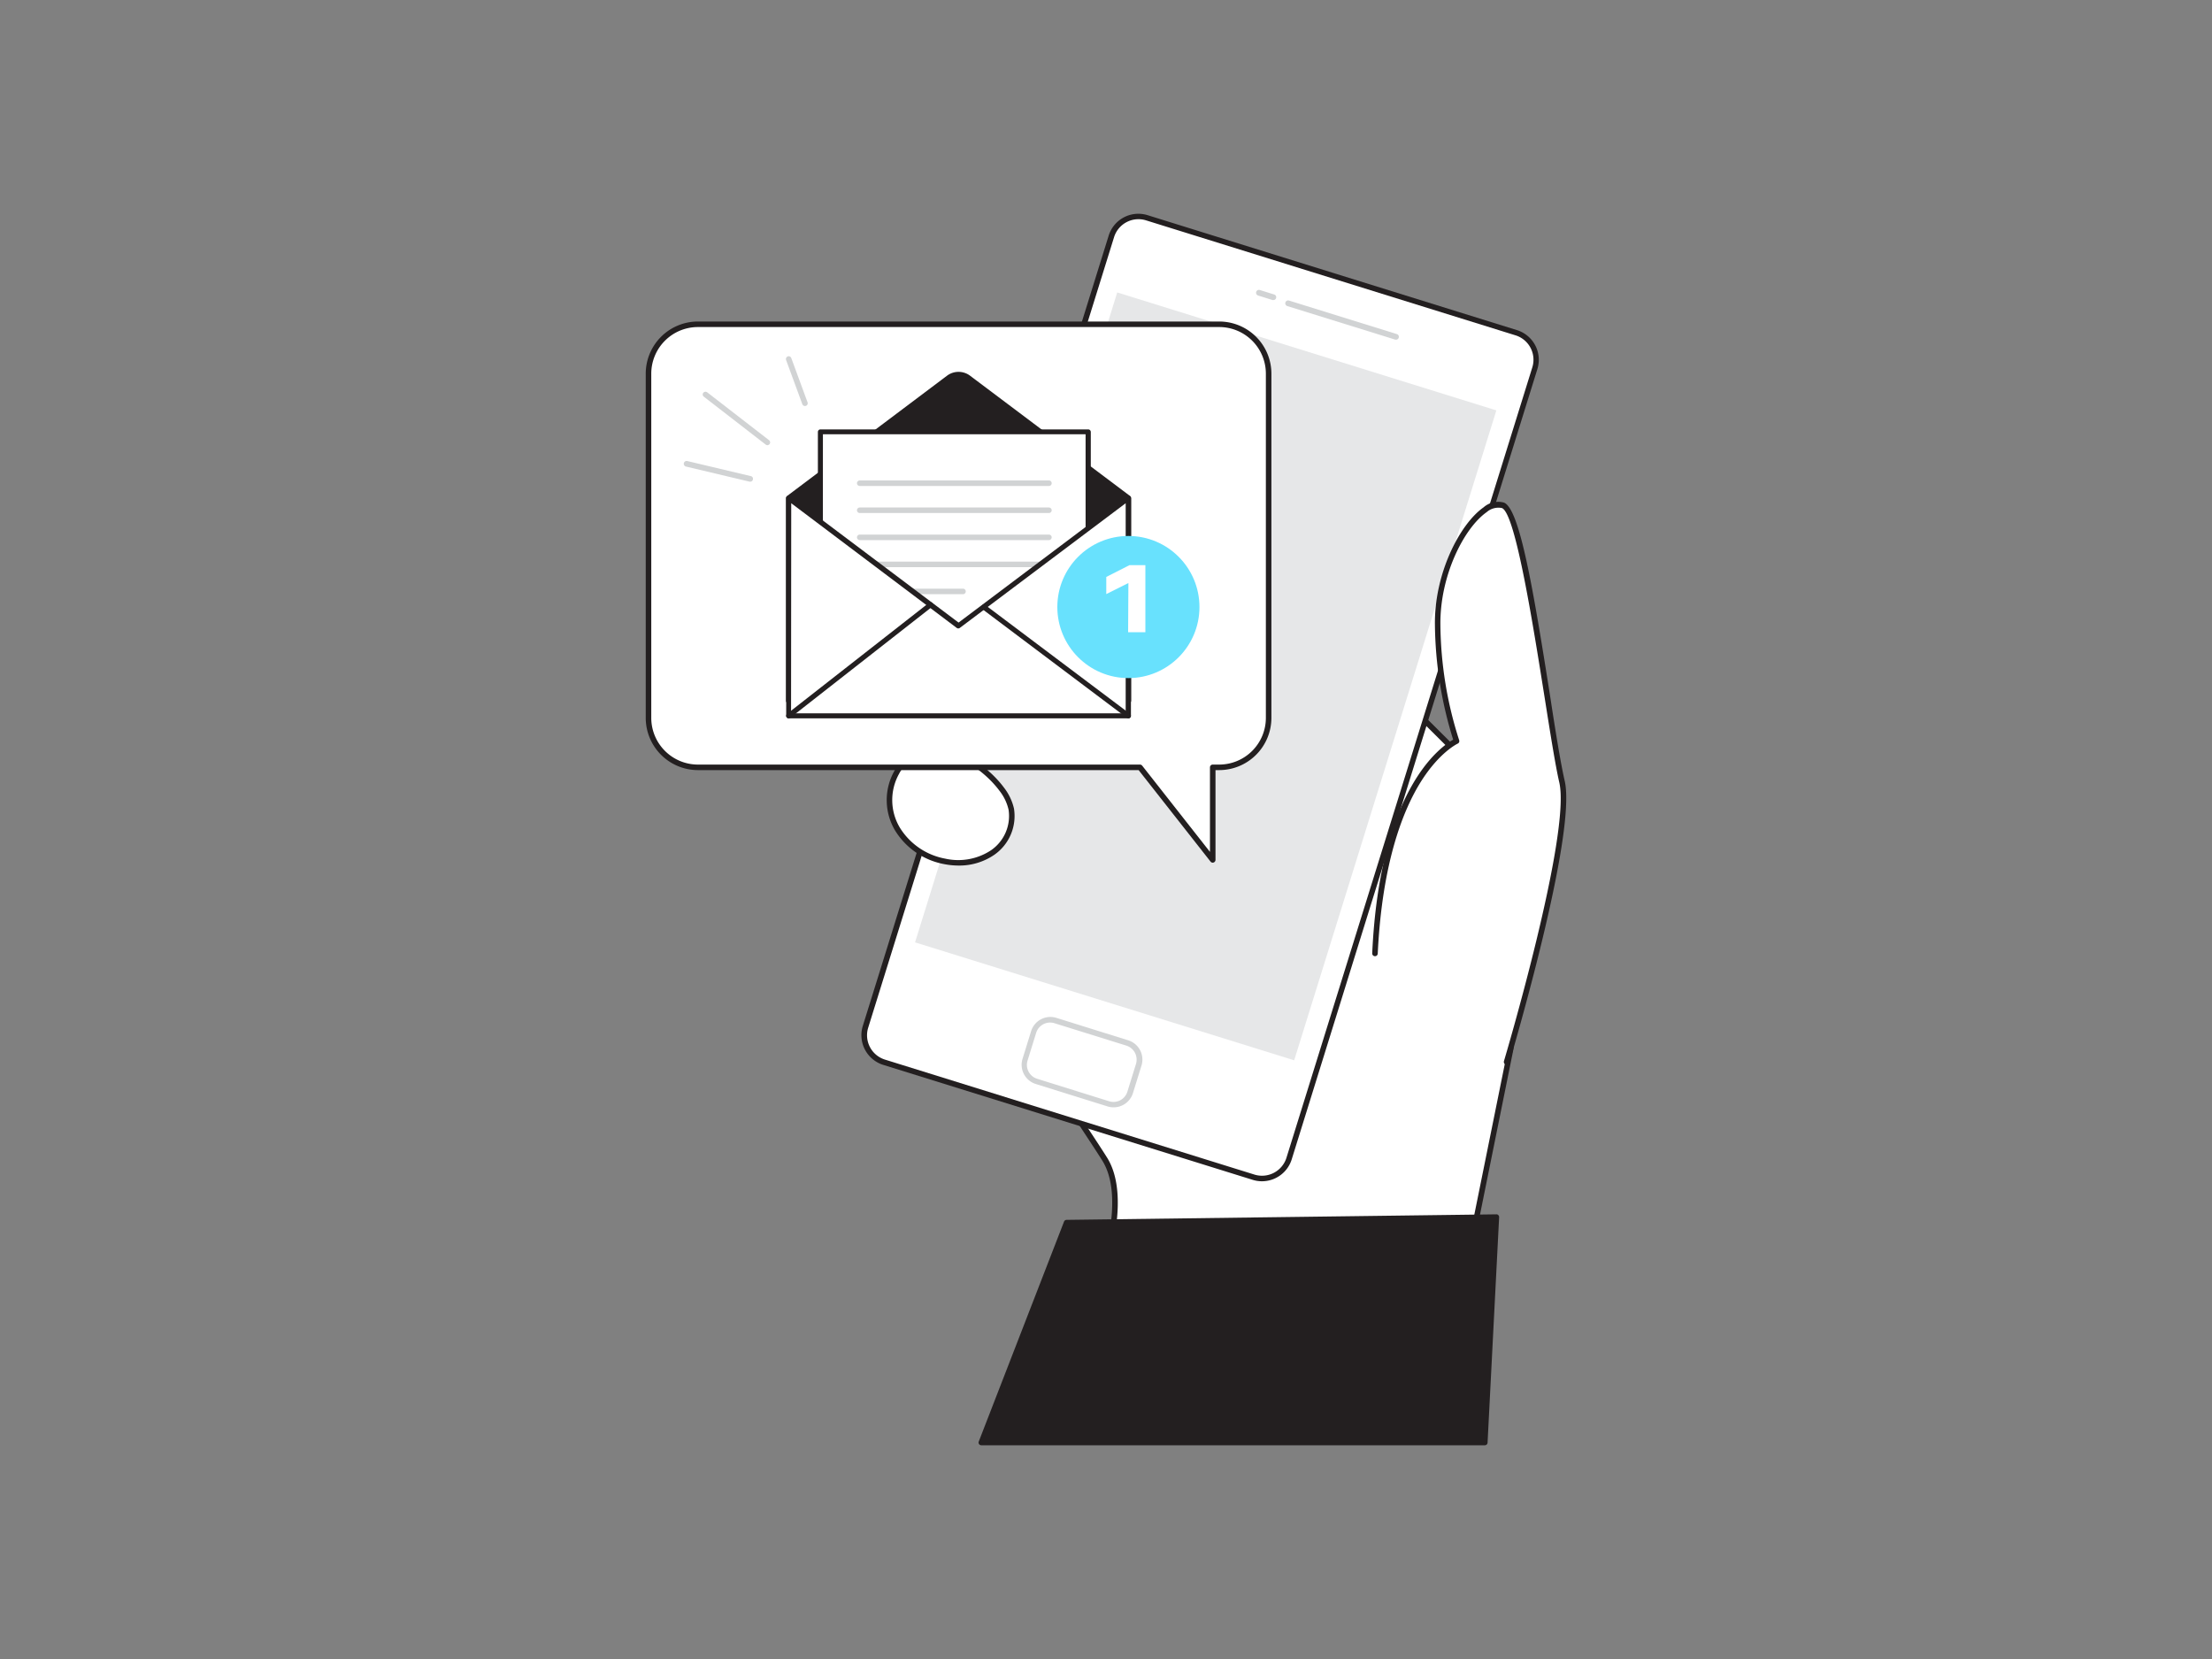<svg xmlns="http://www.w3.org/2000/svg" viewBox="0 0 400 300"><rect x="0" y="0" width="400" height="300" fill="#808080" stroke="none"/><g id="_298_new_message_flatline" data-name="#298_new_message_flatline"><path d="M260.06,254.49l13.09-64.75L277.47,150S234,107.29,221.58,93.3s-26.41-34.06-32.81-32.56-7.63,8.8-3.44,17.79c1.72,3.69,4.33,7.79,5.51,11.61,1,3.11.67,11.87-2.34,14.07-3.61,2.64-7.06-10.12-11.64-7.85-2.41,1.19-4.8,7.38-2.74,14a51,51,0,0,0,4.64,9.1c3.77,6.07,3.8,9.86,6.21,16.51,2.48,6.84,1.85-2.4-.46,3.87-2.81,7.61-6.76,16.51-6.93,24.76-.26,13.19,15.62,34.54,22.15,44.95s-6.07,35.13-6.07,35.13Z" fill="#fff"/><path d="M260.06,255H260l-66.41-9.79a.5.5,0,0,1-.37-.26.53.53,0,0,1,0-.46c.13-.25,12.41-24.58,6.1-34.63-1.07-1.71-2.43-3.76-3.86-5.93-7.4-11.2-18.59-28.12-18.37-39.3.14-7.06,3-14.63,5.59-21.31.47-1.23.93-2.44,1.37-3.61a7.62,7.62,0,0,1,1-2.08c-.18-.38-.37-.86-.58-1.45-.82-2.25-1.36-4.15-1.87-6a36.25,36.25,0,0,0-4.3-10.43,50.88,50.88,0,0,1-4.69-9.23c-2.15-6.94.34-13.29,3-14.61s5,1.73,7,4.45a19.65,19.65,0,0,0,2.59,3.11c1,.85,1.58.65,2,.34,2.74-2,3.14-10.4,2.17-13.52a47.1,47.1,0,0,0-3.48-7.58c-.73-1.38-1.42-2.68-2-4-2.68-5.77-3.22-10.87-1.52-14.38a7.62,7.62,0,0,1,5.3-4.11c5.1-1.17,13.77,9.32,23.81,21.48,3.14,3.8,6.39,7.73,9.5,11.24,12.25,13.81,55.42,56.2,55.86,56.63a.49.49,0,0,1,.14.41l-4.31,39.79-13.1,64.79A.49.49,0,0,1,260.06,255ZM194.41,244.3l65.26,9.62,13-64.27,4.28-39.51c-3-3-43.85-43.11-55.73-56.51-3.12-3.52-6.38-7.46-9.52-11.27-9-10.9-18.32-22.19-22.81-21.13a6.52,6.52,0,0,0-4.63,3.57c-1.55,3.18-1,8.11,1.53,13.52.59,1.26,1.27,2.55,2,3.92A48.36,48.36,0,0,1,191.32,90c1,3.11.8,12.19-2.53,14.63-1,.72-2.07.59-3.23-.39a19.12,19.12,0,0,1-2.75-3.28c-1.84-2.52-3.75-5.13-5.73-4.14s-4.52,6.86-2.48,13.42a51.32,51.32,0,0,0,4.58,9,36.77,36.77,0,0,1,4.41,10.69c.51,1.81,1,3.69,1.85,5.91.18.51.35.92.49,1.23a1.15,1.15,0,0,1,.26,0,1.26,1.26,0,0,1,.87,1.3.71.71,0,0,1-.55.79c-.28,0-.56-.06-.89-.54A8.49,8.49,0,0,0,185,140c-.44,1.18-.9,2.4-1.38,3.63-2.52,6.6-5.38,14.08-5.52,21-.21,10.86,10.87,27.63,18.2,38.73,1.44,2.18,2.8,4.23,3.88,5.95C206.26,219,196.37,240.3,194.41,244.3Z" fill="#231f20"/><rect x="176.92" y="46.16" width="80.23" height="159.92" rx="5.11" transform="translate(386.79 311.04) rotate(-162.72)" fill="#fff"/><path d="M228.21,213.61a5.62,5.62,0,0,1-1.66-.25l-66.85-20.8h0a5.63,5.63,0,0,1-3.69-7L200.49,42.59a5.62,5.62,0,0,1,7-3.69l66.84,20.8a5.62,5.62,0,0,1,3.69,7L233.58,209.66A5.64,5.64,0,0,1,228.21,213.61ZM160,191.6l66.84,20.8a4.63,4.63,0,0,0,5.78-3L277.09,66.43a4.62,4.62,0,0,0-3-5.78l-66.84-20.8a4.62,4.62,0,0,0-5.78,3L157,185.83a4.61,4.61,0,0,0,3,5.77Z" fill="#231f20"/><rect x="182.15" y="60.76" width="71.8" height="123.08" transform="translate(389.91 303.86) rotate(-162.72)" fill="#e6e7e8"/><path d="M201.39,200.24a3.69,3.69,0,0,1-1.09-.16l-13-4.06a3.64,3.64,0,0,1-2.39-4.56l1.55-5a3.65,3.65,0,0,1,4.56-2.4l13,4.06a3.65,3.65,0,0,1,2.4,4.56l-1.55,5a3.66,3.66,0,0,1-3.48,2.56Zm-11.5-15.33a2.64,2.64,0,0,0-2.52,1.86l-1.55,5a2.63,2.63,0,0,0,1.74,3.31h0l13,4.06a2.63,2.63,0,0,0,3.31-1.74l1.55-5a2.66,2.66,0,0,0-1.74-3.32l-13-4.05A2.66,2.66,0,0,0,189.89,184.91Z" fill="#d1d3d4"/><path d="M252.46,61.42l-.14,0-19.53-6.07a.5.5,0,0,1,.3-1l19.52,6.07a.51.51,0,0,1,.33.63A.5.5,0,0,1,252.46,61.42Z" fill="#d1d3d4"/><path d="M230.28,54.26l-.15,0-2.62-.82a.5.5,0,0,1,.3-1l2.62.82a.51.51,0,0,1,.33.63A.51.51,0,0,1,230.28,54.26Z" fill="#d1d3d4"/><path d="M195.5,109.58a7,7,0,0,1-6,5.14,14.05,14.05,0,0,1-9.85-2.53,15.37,15.37,0,0,1-4.12-4.29c-1.86-2.91-2.45-6.22-1.3-8.76,1.88-4.15,8.36-5.11,13.94-2.66C193.39,98.77,196.36,105.7,195.5,109.58Z" fill="#fff"/><path d="M187.79,115.35a15.09,15.09,0,0,1-8.43-2.75,15.73,15.73,0,0,1-4.25-4.43c-2-3.16-2.52-6.62-1.34-9.24,1.95-4.28,8.49-5.58,14.6-2.9,5.37,2.35,8.56,9.4,7.61,13.66h0a7.43,7.43,0,0,1-6.4,5.52A10.55,10.55,0,0,1,187.79,115.35ZM182,95.66c-3.38,0-6.25,1.3-7.33,3.69s-.58,5.4,1.26,8.28a14.74,14.74,0,0,0,4,4.15,13.49,13.49,0,0,0,9.47,2.45,6.48,6.48,0,0,0,5.6-4.76c.77-3.46-1.85-10.25-7-12.53A15,15,0,0,0,182,95.66Zm13.48,13.92h0Z" fill="#231f20"/><path d="M188.51,128.56a6.58,6.58,0,0,1-.81,5.69,7.72,7.72,0,0,1-2.86,2.16c-3,1.46-6.59,2-9.57.58a13.55,13.55,0,0,1-4.52-4c-2.17-2.76-4.07-6-4-9.51.12-5.08,5.63-10.85,10.89-8.46C182,116.94,187.26,124.11,188.51,128.56Z" fill="#fff"/><path d="M179.14,138.33a9.28,9.28,0,0,1-4.09-.89,14,14,0,0,1-4.69-4.18c-2.87-3.65-4.17-6.77-4.1-9.83a10.7,10.7,0,0,1,4.9-8.29,6.89,6.89,0,0,1,6.7-.61c4.47,2,9.86,9.34,11.13,13.9h0a7.08,7.08,0,0,1-.89,6.13,8.23,8.23,0,0,1-3,2.3A13.5,13.5,0,0,1,179.14,138.33Zm-4-23.4a6.44,6.44,0,0,0-3.43,1,9.7,9.7,0,0,0-4.43,7.47c-.07,2.82,1.17,5.74,3.88,9.19a13.21,13.21,0,0,0,4.35,3.9c2.54,1.23,5.87,1,9.13-.58a7,7,0,0,0,2.68-2,6.05,6.05,0,0,0,.73-5.25h0c-1.19-4.27-6.42-11.37-10.59-13.26A5.52,5.52,0,0,0,175.12,114.93Z" fill="#231f20"/><path d="M181.14,142.71a9.29,9.29,0,0,1,1.73,3.61,8,8,0,0,1-3.38,7.86,11.34,11.34,0,0,1-8.66,1.59,12.74,12.74,0,0,1-8.56-5.87,10.28,10.28,0,0,1-.12-10.21C167,131.57,176.91,137,181.14,142.71Z" fill="#fff"/><path d="M173.33,156.52a13.64,13.64,0,0,1-2.6-.26,13.25,13.25,0,0,1-8.89-6.11,10.75,10.75,0,0,1-.12-10.72,8.19,8.19,0,0,1,6.74-4.34c4.8-.27,10.23,3.49,13.08,7.32h0a9.69,9.69,0,0,1,1.82,3.81,8.54,8.54,0,0,1-3.58,8.37A11.19,11.19,0,0,1,173.33,156.52Zm-4.4-20.44h-.42a7.14,7.14,0,0,0-5.93,3.85,9.74,9.74,0,0,0,.12,9.7,12.23,12.23,0,0,0,8.23,5.64,10.75,10.75,0,0,0,8.27-1.51,7.52,7.52,0,0,0,3.18-7.35,8.73,8.73,0,0,0-1.64-3.41C178.13,139.5,173.3,136.08,168.93,136.08Z" fill="#231f20"/><polygon points="268.45 260.86 270.58 220.12 192.86 221.09 177.44 260.86 268.45 260.86" fill="#231f20"/><path d="M268.45,261.35h-91a.52.52,0,0,1-.41-.21.5.5,0,0,1-.05-.46l15.42-39.77a.49.49,0,0,1,.46-.32l77.72-1a.43.43,0,0,1,.36.15.5.5,0,0,1,.14.37L269,260.88A.5.5,0,0,1,268.45,261.35Zm-90.28-1H268l2.08-39.74-76.85,1Z" fill="#231f20"/><path d="M272.44,192s12.27-41.1,10-50.7-6.7-48.44-10.69-49.94-12,9.55-11.79,21.64a69.55,69.55,0,0,0,3.42,21s-13.26,5.84-14.75,38.4" fill="#fff"/><path d="M272.44,192.52l-.14,0a.52.52,0,0,1-.34-.63c.13-.41,12.2-41.07,10-50.44-.69-3-1.59-8.66-2.63-15.24-2-12.5-5.25-33.41-7.74-34.34a3.2,3.2,0,0,0-2.75.74c-4.12,2.89-8.49,11.52-8.37,20.43a70,70,0,0,0,3.39,20.8.5.5,0,0,1-.26.63s-3.28,1.51-6.66,6.89c-3.14,5-7,14.44-7.8,31.07a.49.49,0,0,1-.53.48.5.5,0,0,1-.47-.52c1.36-29.67,12.32-37.33,14.64-38.63A72,72,0,0,1,259.48,113c-.13-9.23,4.47-18.22,8.8-21.26a4,4,0,0,1,3.67-.86c2.82,1.06,5.25,15.23,8.38,35.12,1,6.57,1.93,12.24,2.61,15.17,2.26,9.63-9.52,49.28-10,51A.49.49,0,0,1,272.44,192.52Z" fill="#231f20"/><path d="M220.48,58.64H126.2a8.93,8.93,0,0,0-8.93,8.93v62.25a8.93,8.93,0,0,0,8.93,8.94h79.94L219.3,155.5V138.76h1.18a8.93,8.93,0,0,0,8.93-8.94V67.57A8.93,8.93,0,0,0,220.48,58.64Z" fill="#fff"/><path d="M219.3,156a.51.51,0,0,1-.4-.2l-13-16.54H126.2a9.45,9.45,0,0,1-9.43-9.44V67.57a9.44,9.44,0,0,1,9.43-9.43h94.28a9.44,9.44,0,0,1,9.43,9.43v62.25a9.45,9.45,0,0,1-9.43,9.44h-.68V155.5a.51.51,0,0,1-.34.47A.45.45,0,0,1,219.3,156ZM126.2,59.14a8.44,8.44,0,0,0-8.43,8.43v62.25a8.45,8.45,0,0,0,8.43,8.44h79.94a.53.53,0,0,1,.4.19l12.26,15.6V138.76a.5.5,0,0,1,.5-.5h1.18a8.45,8.45,0,0,0,8.43-8.44V67.57a8.44,8.44,0,0,0-8.43-8.43Z" fill="#231f20"/><path d="M204.05,90.09,175.12,68.33a3,3,0,0,0-3.57,0L142.62,90.09V126.7h61.43V90.09Z" fill="#231f20"/><path d="M204.05,127.2H142.62a.49.49,0,0,1-.49-.49V90.09a.49.49,0,0,1,.2-.4l28.92-21.75a3.47,3.47,0,0,1,4.17,0l28.93,21.75a.52.52,0,0,1,.2.4v36.62a.49.49,0,0,1-.15.35A.5.5,0,0,1,204.05,127.2Zm-60.93-1h60.43V90.34L174.83,68.73a2.49,2.49,0,0,0-3,0L143.12,90.34Z" fill="#231f20"/><rect x="148.36" y="78.11" width="48.43" height="45.87" fill="#fff"/><path d="M196.79,124.44H148.36a.46.46,0,0,1-.46-.46V78.11a.46.46,0,0,1,.46-.46h48.43a.47.47,0,0,1,.46.46V124A.47.47,0,0,1,196.79,124.44Zm-48-.91h47.52v-45H148.81Z" fill="#231f20"/><path d="M189.68,102.56H155.47a.5.5,0,0,1-.5-.5.5.5,0,0,1,.5-.5h34.21a.5.5,0,0,1,.5.5A.51.51,0,0,1,189.68,102.56Z" fill="#d1d3d4"/><path d="M174.14,107.45H155.47a.5.5,0,0,1,0-1h18.67a.5.5,0,0,1,0,1Z" fill="#d1d3d4"/><path d="M189.68,87.88H155.47a.5.5,0,0,1,0-1h34.21a.5.5,0,0,1,0,1Z" fill="#d1d3d4"/><path d="M189.68,92.77H155.47a.5.5,0,0,1-.5-.5.5.5,0,0,1,.5-.5h34.21a.51.51,0,0,1,.5.5A.5.5,0,0,1,189.68,92.77Z" fill="#d1d3d4"/><path d="M189.68,97.67H155.47a.5.5,0,0,1-.5-.5.5.5,0,0,1,.5-.5h34.21a.5.5,0,0,1,.5.5A.51.51,0,0,1,189.68,97.67Z" fill="#d1d3d4"/><polygon points="204.05 90.09 204.05 129.44 142.63 129.44 142.63 90.09 173.34 113.19 204.05 90.09" fill="#fff"/><path d="M204.05,129.9H142.62a.45.45,0,0,1-.45-.46V90.09a.47.47,0,0,1,.25-.41.46.46,0,0,1,.48,0l30.44,22.9,30.44-22.9a.46.46,0,0,1,.48,0,.47.47,0,0,1,.25.41v39.35A.46.46,0,0,1,204.05,129.9Zm-61-.91h60.51V91l-30,22.55a.47.47,0,0,1-.55,0L143.08,91Z" fill="#231f20"/><line x1="142.62" y1="129.44" x2="168.29" y2="109.39" fill="#fff"/><path d="M142.62,129.9a.45.45,0,0,1-.36-.18.46.46,0,0,1,.08-.64L168,109a.46.46,0,0,1,.64.08.45.45,0,0,1-.08.64L142.91,129.8A.46.46,0,0,1,142.62,129.9Z" fill="#231f20"/><line x1="177.89" y1="109.77" x2="204.05" y2="129.44" fill="#fff"/><path d="M204.05,129.9a.46.46,0,0,1-.27-.09l-26.17-19.68a.46.46,0,0,1,.55-.73l26.17,19.68a.46.46,0,0,1-.28.82Z" fill="#231f20"/><circle cx="204.05" cy="109.77" r="12.85" fill="#68e1fd"/><path d="M204.05,105.43l-4,2v-3.1l4.19-2.13h2.88v12.12h-3.12Z" fill="#fff"/><path d="M135.67,87.1h-.12l-11.5-2.73a.5.5,0,0,1,.23-1l11.5,2.73a.49.49,0,0,1,.37.6A.48.48,0,0,1,135.67,87.1Z" fill="#d1d3d4"/><path d="M138.77,80.5a.49.49,0,0,1-.3-.1l-11.2-8.67a.49.49,0,0,1-.09-.7.51.51,0,0,1,.7-.09l11.2,8.67a.5.5,0,0,1-.31.89Z" fill="#d1d3d4"/><path d="M145.56,73.42a.51.51,0,0,1-.47-.32l-2.94-8a.52.52,0,0,1,.3-.65.5.5,0,0,1,.64.3l2.94,8a.49.49,0,0,1-.3.64A.47.47,0,0,1,145.56,73.42Z" fill="#d1d3d4"/></g></svg>